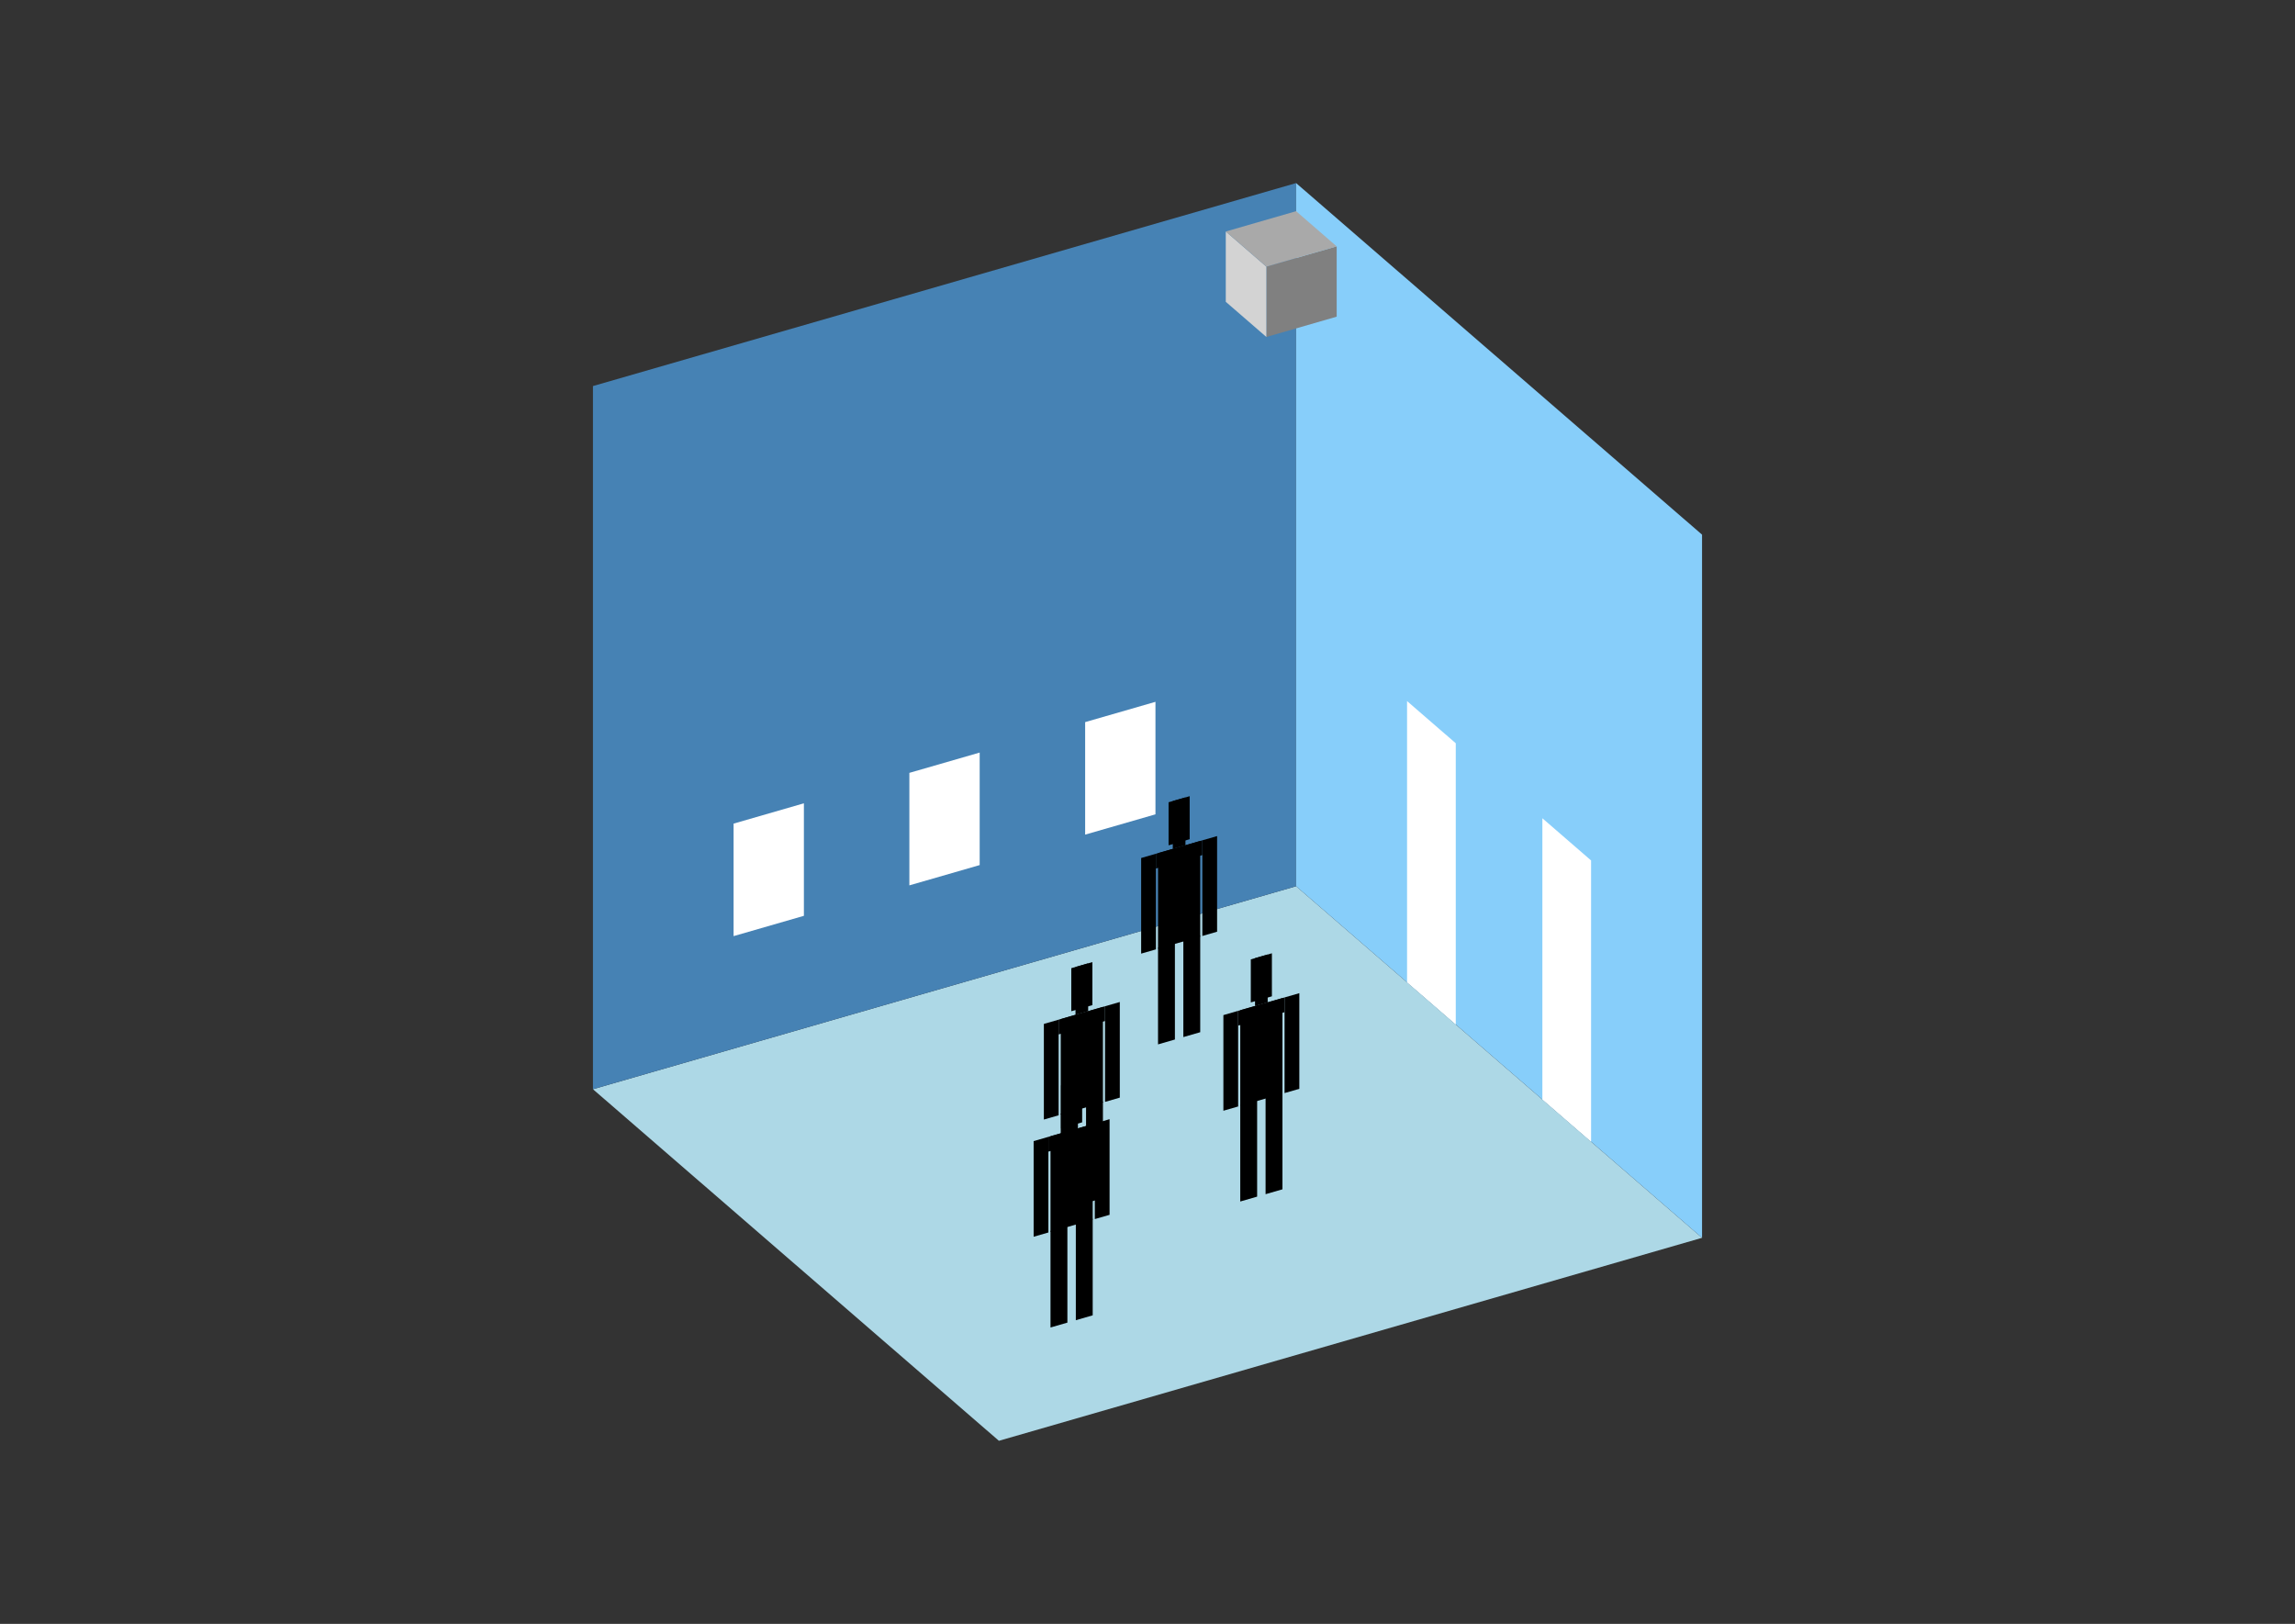 <?xml version="1.0" encoding="UTF-8"?>
<svg
  xmlns="http://www.w3.org/2000/svg"
  width="848"
  height="600"
  style="background-color:white"
>
  <rect width="100%" height="100%" fill="#333333" stroke="none"/>
  <polygon fill="lightblue" points="369.096,532.356 219.096,402.452 478.904,327.452 628.904,457.356" />
  <polygon fill="steelblue" points="219.096,402.452 219.096,142.644 478.904,67.644 478.904,327.452" />
  <polygon fill="lightskyblue" points="628.904,457.356 628.904,197.548 478.904,67.644 478.904,327.452" />
  <polygon fill="white" points="537.904,378.547 537.904,274.624 519.904,259.036 519.904,362.959" />
  <polygon fill="white" points="587.904,421.849 587.904,317.926 569.904,302.337 569.904,406.26" />
  <polygon fill="white" points="271.058,345.883 271.058,304.313 297.038,296.813 297.038,338.383" />
  <polygon fill="white" points="336.01,327.133 336.01,285.563 361.99,278.063 361.99,319.633" />
  <polygon fill="white" points="400.962,308.383 400.962,266.813 426.942,259.313 426.942,300.883" />
  <polygon fill="grey" points="467.923,124.508 467.923,98.527 493.904,91.027 493.904,117.008" />
  <polygon fill="lightgrey" points="467.923,124.508 467.923,98.527 452.923,85.537 452.923,111.517" />
  <polygon fill="darkgrey" points="467.923,98.527 452.923,85.537 478.904,78.037 493.904,91.027" />
  <polygon fill="hsl(360.0,50.0%,70.716%)" points="427.892,385.886 427.892,350.198 434.127,348.398 434.127,384.086" />
  <polygon fill="hsl(360.0,50.0%,70.716%)" points="443.48,381.386 443.48,345.698 437.245,347.498 437.245,383.186" />
  <polygon fill="hsl(360.0,50.0%,70.716%)" points="421.656,352.352 421.656,317.018 427.112,315.443 427.112,350.777" />
  <polygon fill="hsl(360.0,50.0%,70.716%)" points="444.26,345.827 444.26,310.493 449.716,308.918 449.716,344.252" />
  <polygon fill="hsl(360.0,50.0%,70.716%)" points="427.112,320.899 427.112,315.443 444.26,310.493 444.26,315.949" />
  <polygon fill="hsl(360.0,50.0%,70.716%)" points="427.892,350.552 427.892,315.218 443.48,310.718 443.48,346.052" />
  <polygon fill="hsl(360.0,50.0%,70.716%)" points="431.789,312.326 431.789,296.426 439.583,294.176 439.583,310.076" />
  <polygon fill="hsl(360.0,50.0%,70.716%)" points="433.348,313.643 433.348,295.976 438.024,294.626 438.024,312.293" />
  <polygon fill="hsl(360.0,50.0%,56.014%)" points="391.942,447.193 391.942,411.506 398.177,409.706 398.177,445.393" />
  <polygon fill="hsl(360.0,50.0%,56.014%)" points="407.531,442.693 407.531,407.006 401.295,408.806 401.295,444.493" />
  <polygon fill="hsl(360.0,50.0%,56.014%)" points="385.707,413.659 385.707,378.325 391.163,376.75 391.163,412.084" />
  <polygon fill="hsl(360.0,50.0%,56.014%)" points="408.31,407.134 408.31,371.8 413.766,370.225 413.766,405.559" />
  <polygon fill="hsl(360.0,50.0%,56.014%)" points="391.163,382.206 391.163,376.75 408.31,371.8 408.31,377.256" />
  <polygon fill="hsl(360.0,50.0%,56.014%)" points="391.942,411.859 391.942,376.525 407.531,372.025 407.531,407.359" />
  <polygon fill="hsl(360.0,50.0%,56.014%)" points="395.839,373.633 395.839,357.733 403.633,355.483 403.633,371.383" />
  <polygon fill="hsl(360.0,50.0%,56.014%)" points="397.398,374.95 397.398,357.283 402.075,355.933 402.075,373.6" />
  <polygon fill="hsl(360.0,50.0%,51.427%)" points="458.275,443.934 458.275,408.247 464.511,406.447 464.511,442.134" />
  <polygon fill="hsl(360.0,50.0%,51.427%)" points="473.864,439.434 473.864,403.747 467.628,405.547 467.628,441.234" />
  <polygon fill="hsl(360.0,50.0%,51.427%)" points="452.04,410.4 452.04,375.066 457.496,373.491 457.496,408.825" />
  <polygon fill="hsl(360.0,50.0%,51.427%)" points="474.643,403.875 474.643,368.541 480.099,366.966 480.099,402.3" />
  <polygon fill="hsl(360.0,50.0%,51.427%)" points="457.496,378.947 457.496,373.491 474.643,368.541 474.643,373.997" />
  <polygon fill="hsl(360.0,50.0%,51.427%)" points="458.275,408.6 458.275,373.266 473.864,368.766 473.864,404.1" />
  <polygon fill="hsl(360.0,50.0%,51.427%)" points="462.172,370.375 462.172,354.474 469.967,352.224 469.967,368.125" />
  <polygon fill="hsl(360.0,50.0%,51.427%)" points="463.731,371.691 463.731,354.024 468.408,352.674 468.408,370.341" />
  <polygon fill="hsl(360.0,50.0%,43.829%)" points="388.163,490.493 388.163,454.806 394.399,453.006 394.399,488.693" />
  <polygon fill="hsl(360.0,50.0%,43.829%)" points="403.752,485.993 403.752,450.306 397.516,452.106 397.516,487.793" />
  <polygon fill="hsl(360.0,50.0%,43.829%)" points="381.928,456.959 381.928,421.625 387.384,420.05 387.384,455.384" />
  <polygon fill="hsl(360.0,50.0%,43.829%)" points="404.531,450.434 404.531,415.1 409.987,413.525 409.987,448.859" />
  <polygon fill="hsl(360.0,50.0%,43.829%)" points="387.384,425.506 387.384,420.05 404.531,415.1 404.531,420.556" />
  <polygon fill="hsl(360.0,50.0%,43.829%)" points="388.163,455.159 388.163,419.825 403.752,415.325 403.752,450.659" />
  <polygon fill="hsl(360.0,50.0%,43.829%)" points="392.06,416.934 392.06,401.033 399.854,398.783 399.854,414.684" />
  <polygon fill="hsl(360.0,50.0%,43.829%)" points="393.619,418.25 393.619,400.583 398.296,399.233 398.296,416.9" />
</svg>

